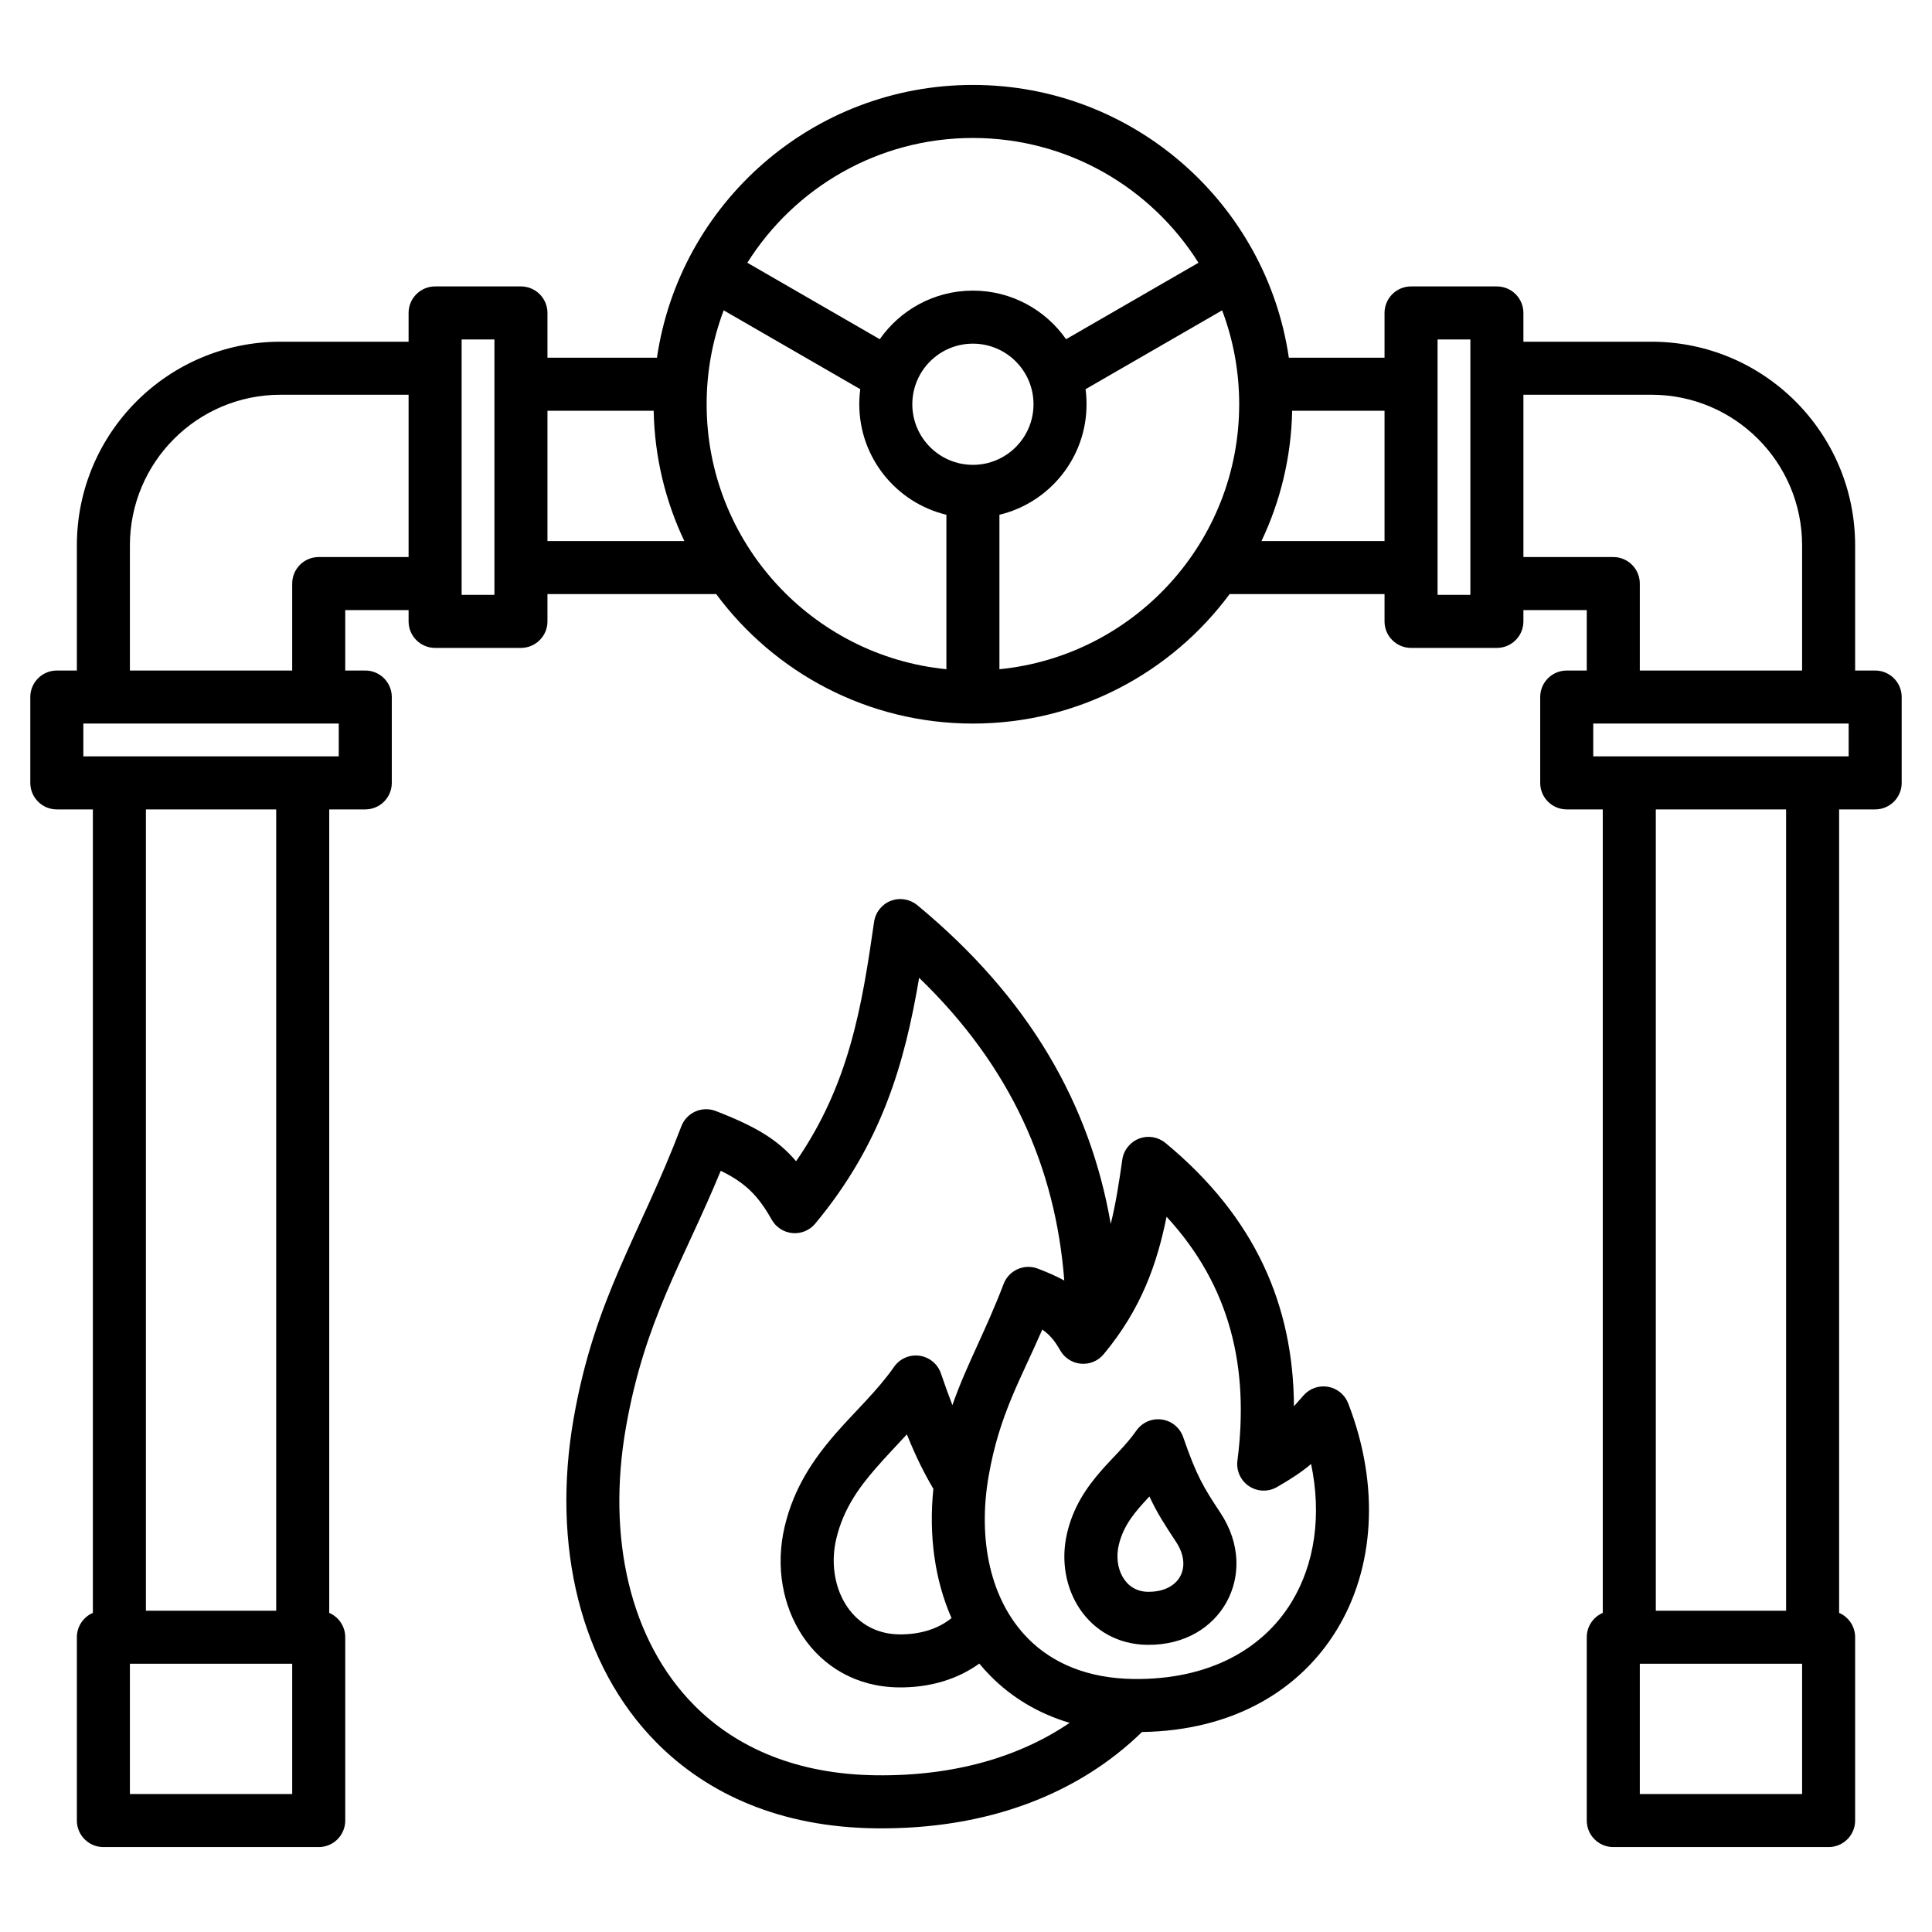 <svg clip-rule="evenodd" fill-rule="evenodd" stroke-linejoin="round" stroke-miterlimit="2" viewBox="0 0 510 510" xmlns="http://www.w3.org/2000/svg"><path d="m24.515 213.663h-9.515c-3.866 0-7-3.134-7-7v-22.66c0-3.866 3.134-7 7-7h5.29v-33.031c0-29.696 24.073-53.769 53.769-53.769h33.799v-7.594c0-3.866 3.134-7 7-7h22.66c3.866 0 7 3.134 7 7v11.819h28.905c5.955-40.708 41.052-72.008 83.401-72.008 42.35 0 77.447 31.3 83.401 72.008h25.257v-11.819c0-3.866 3.134-7 7-7h22.66c3.866 0 7 3.134 7 7v7.594h33.799c29.696 0 53.769 24.073 53.769 53.769v33.031h5.29c3.866 0 7 3.134 7 7v22.66c0 3.866-3.134 7-7 7h-9.515v212.096c2.485 1.074 4.225 3.548 4.225 6.428v48.393c0 3.866-3.134 7-7 7h-56.843c-3.866 0-7-3.134-7-7v-48.393c0-2.88 1.74-5.354 4.225-6.428v-212.096h-9.515c-3.866 0-7-3.134-7-7v-22.66c0-3.866 3.134-7 7-7h5.29c0-6.753 0-15.957 0-15.957h-16.725v2.985c0 3.866-3.134 7-7 7h-22.66c-3.866 0-7-3.134-7-7v-7.21h-40.89c-15.362 20.733-40.007 34.182-67.768 34.182s-52.405-13.449-67.767-34.182h-44.539v7.21c0 3.866-3.134 7-7 7h-22.66c-3.866 0-7-3.134-7-7v-2.985c-6.998 0-16.725 0-16.725 0v15.957h5.29c3.866 0 7 3.134 7 7v22.66c0 3.866-3.134 7-7 7h-9.515v212.096c2.485 1.074 4.225 3.548 4.225 6.428v48.393c0 3.866-3.134 7-7 7h-56.843c-3.866 0-7-3.134-7-7v-48.393c0-2.88 1.74-5.354 4.225-6.428zm64.908-22.66h-67.423v8.66h67.423zm18.435-86.8h-33.799c-21.964 0-39.769 17.805-39.769 39.769v33.031h42.843v-22.957c0-3.866 3.134-7 7-7h23.725zm22.66 52.828v-67.422h-8.66v67.422zm42.032-48.603h-28.032v34.393h36.131c-4.973-10.462-7.853-22.107-8.099-34.393zm168.548 0c-.245 12.286-3.126 23.931-8.098 34.393h32.482v-34.393zm-77.274 68.23c35.514-3.518 63.292-33.514 63.292-69.946 0-8.724-1.593-17.079-4.503-24.79l-36.054 20.816c.172 1.3.261 2.626.261 3.974 0 14.145-9.812 26.016-22.996 29.173zm52.544-107.297c-12.442-19.782-34.469-32.941-59.544-32.941s-47.101 13.159-59.544 32.941l34.953 20.18c5.425-7.752 14.42-12.825 24.591-12.825s19.167 5.073 24.592 12.825zm-125.332 12.561c-2.91 7.711-4.503 16.066-4.503 24.79 0 36.432 27.778 66.428 63.291 69.946v-40.773c-13.183-3.157-22.995-15.028-22.995-29.173 0-1.348.089-2.674.261-3.974zm197.106 75.109v-67.422h-8.66v67.422zm87.568 19.972v-33.031c0-21.964-17.805-39.769-39.769-39.769h-33.799v42.843h23.725c3.866 0 7 3.134 7 7v22.957zm-55.133 22.66h67.423v-8.66h-67.423zm50.908 225.524v-211.524h-34.393v211.524zm-398.577 0v-211.524h-34.393v211.524zm183.916-302.48c8.829 0 15.996-7.167 15.996-15.995 0-8.829-7.167-15.996-15.996-15.996-8.828 0-15.995 7.167-15.995 15.996 0 8.828 7.167 15.995 15.995 15.995zm176.043 316.48v34.393h42.843v-34.393zm-398.577 0v34.393h42.843v-34.393zm267.168 18.018c-16.374 15.954-40.149 25.803-70.408 25.424-24.916-.311-44.162-8.929-57.727-22.606-20.066-20.232-27.754-51.931-21.92-85.466l.001-.003c5.609-32.158 17.359-48.096 28.453-77.241.663-1.74 1.991-3.144 3.691-3.902 1.7-.759 3.633-.809 5.37-.139 10.495 4.047 16.417 7.578 21.229 13.264 14.057-20.332 17.385-40.908 20.592-63.205.36-2.505 2.045-4.62 4.405-5.533 2.361-.912 5.031-.479 6.982 1.133 29.715 24.548 45.648 52.724 51.078 84.152 1.377-5.514 2.216-11.15 3.054-16.977.36-2.506 2.045-4.621 4.405-5.533 2.361-.913 5.031-.48 6.982 1.132 23.818 19.676 33.778 42.989 33.924 69.515.764-.844 1.585-1.78 2.499-2.835 1.608-1.856 4.07-2.734 6.489-2.314 2.42.42 4.442 2.077 5.329 4.367 8.504 21.942 6.837 43.626-2.99 59.758-9.64 15.826-27.153 26.633-51.438 27.009zm-20.515-119.183c-2.302-29.761-14.063-56.5-38.318-79.903-3.83 22.626-9.842 43.729-27.428 64.888-1.472 1.771-3.722 2.705-6.016 2.497s-4.338-1.532-5.468-3.539c-3.609-6.415-7.023-9.767-13.455-12.906-9.93 24.09-20.084 39.361-25.062 67.899-4.985 28.659.919 55.916 18.067 73.206 11.245 11.338 27.307 18.208 47.962 18.466 20.67.259 37.887-4.844 51.126-13.841-8.397-2.493-15.351-6.792-20.87-12.356-1.04-1.049-2.03-2.146-2.969-3.287-5.534 3.983-12.773 6.399-21.374 6.285-22.301-.294-34.955-21.513-30.012-42.431 2.413-10.246 7.582-17.83 13.559-24.683 5.099-5.847 10.837-11.088 15.331-17.514 1.508-2.158 4.1-3.286 6.707-2.921s4.789 2.162 5.647 4.651c1.096 3.18 2.092 5.939 3.035 8.394 3.768-10.766 8.732-19.415 13.52-31.992.662-1.74 1.99-3.144 3.69-3.903 1.701-.758 3.633-.808 5.37-.138 2.741 1.057 5.015 2.065 6.958 3.128zm-29.768 89.107c-4.394-9.991-6.054-21.757-4.792-34.112-2.506-4.275-4.635-8.533-6.991-14.382-2.72 2.96-5.512 5.852-8.156 8.884-4.548 5.215-8.647 10.895-10.483 18.693l-.002.006c-2.87 12.144 3.625 25.043 16.572 25.214 5.682.075 10.446-1.517 13.852-4.303zm75.471-41.543c3.152-24.422-1.773-46.041-18.706-64.404-2.53 12.537-6.708 24.399-16.603 36.305-1.473 1.771-3.722 2.705-6.016 2.497s-4.339-1.531-5.468-3.539c-1.407-2.499-2.774-4.129-4.72-5.474-5.683 13.131-11.313 22.352-14.156 38.648-2.922 16.802.391 32.819 10.445 42.956 6.515 6.569 15.845 10.486 27.812 10.635 19.661.246 34.04-7.713 41.705-20.297 6.149-10.093 7.971-22.94 5.156-36.458-2.486 2.115-5.127 3.851-9.009 6.091-2.306 1.33-5.166 1.237-7.381-.239-2.214-1.477-3.4-4.081-3.059-6.721zm-14.314-6.22c3.555 10.316 5.402 13.285 9.81 19.955 5.405 8.171 5.312 16.917 1.654 23.563-3.634 6.604-10.957 11.443-20.972 11.31-15.583-.205-24.584-14.918-21.131-29.534 1.603-6.806 5.005-11.86 8.975-16.412 3.092-3.546 6.584-6.715 9.309-10.612 1.509-2.157 4.1-3.286 6.708-2.921 2.607.365 4.789 2.162 5.647 4.651zm-8.914 15.66c-.117.126-.233.251-.35.377-3.249 3.504-6.48 7.08-7.749 12.469l-.001.006c-1.381 5.845 1.46 12.235 7.691 12.317 3.968.053 7.082-1.445 8.522-4.061 1.417-2.575 1.028-5.924-1.065-9.089l-.002-.003c-3.058-4.628-5.053-7.717-7.046-12.016z"/></svg>
